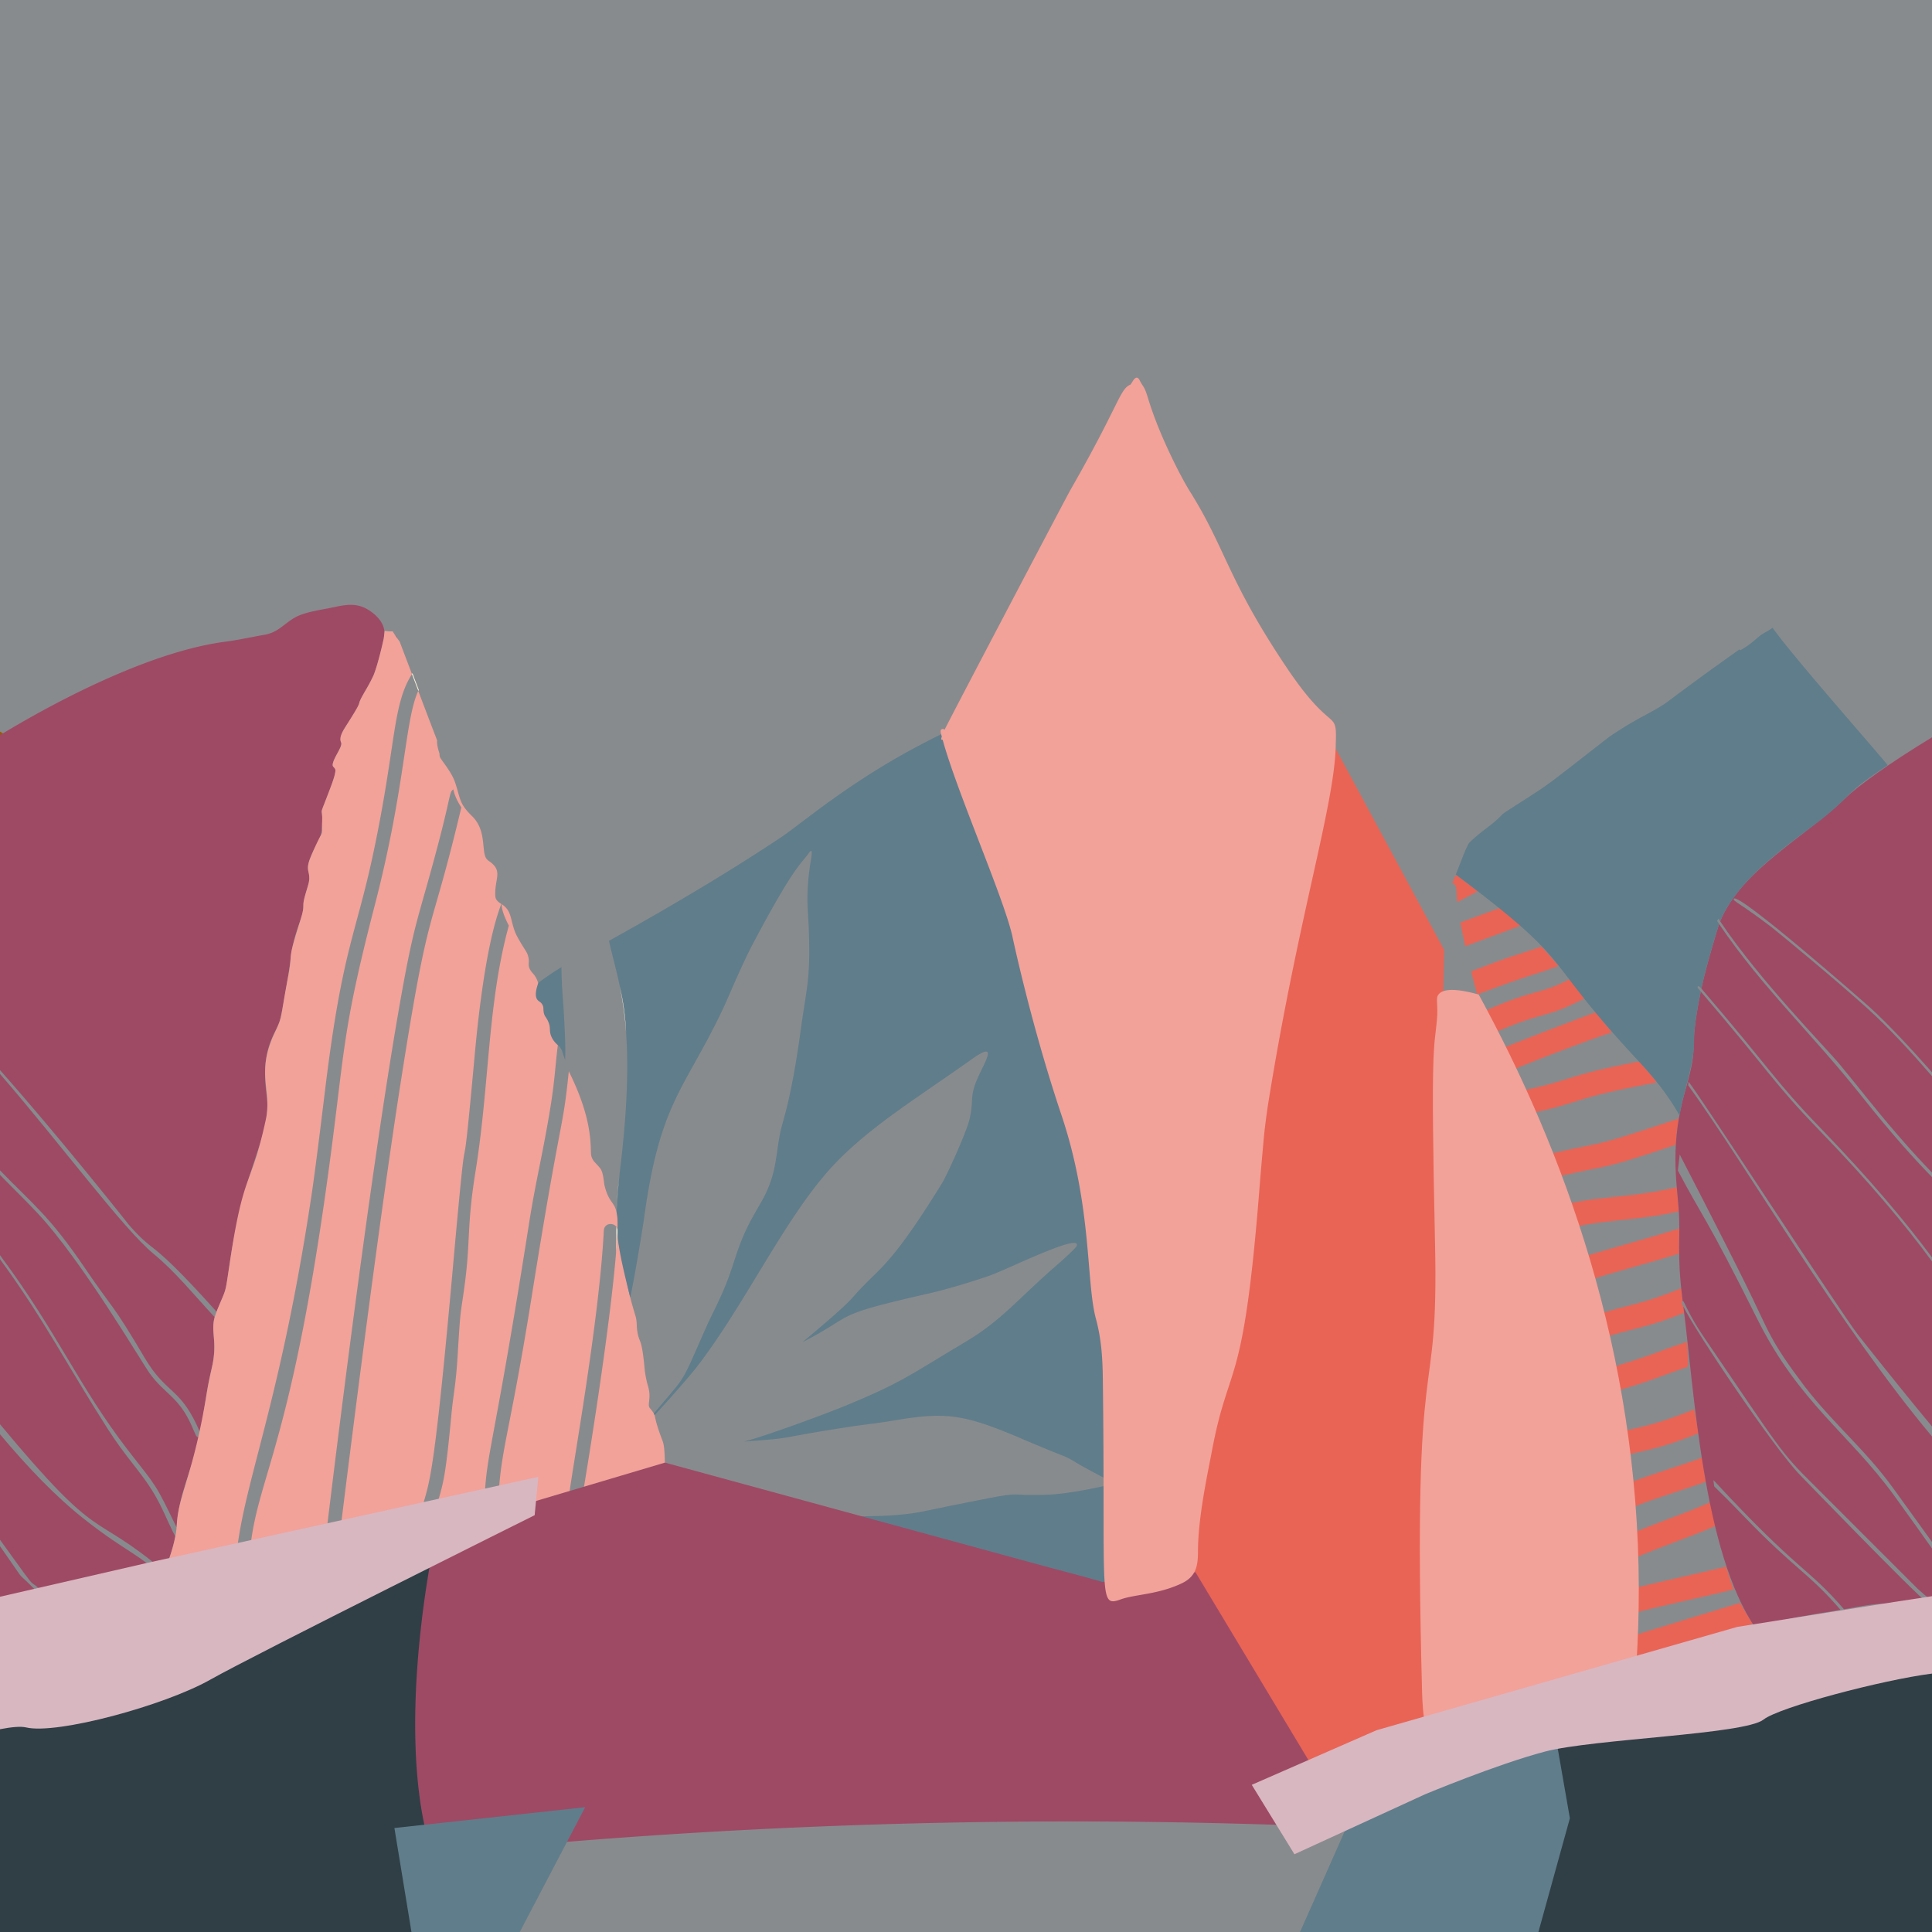 <svg id="_ëîé_1" data-name="‘ëîé_1" xmlns="http://www.w3.org/2000/svg" viewBox="0 0 2000 2000">
  <rect x="0" y="0" width="2000" height="2000" fill="#333333" stroke="none"/>
  <defs>
    <style>
      .cls-1 {
        fill: #dfe5e8;
        opacity: 0.5;
      }

      .cls-2 {
        fill: #fbc517;
      }

      .cls-3 {
        fill: #e96455;
      }

      .cls-4 {
        fill: #303f46;
      }

      .cls-5 {
        fill: none;
      }

      .cls-6 {
        fill: #9d5900;
      }

      .cls-7 {
        fill: #9e4a65;
      }

      .cls-8 {
        fill: #fdf5e0;
      }

      .cls-9 {
        fill: #ffd1b9;
      }

      .cls-10 {
        fill: #f2a299;
      }

      .cls-11 {
        fill: #607d8b;
      }

      .cls-12 {
        fill: #d8b7c1;
      }
    </style>
  </defs>
  <title>abstract_bg_3</title>
  <rect class="cls-1" width="2000" height="2000"/>
  <path class="cls-2" d="M67,1543.79l-.52.73C66.8,1544.47,67.05,1544.32,67,1543.79Z"/>
  <path class="cls-2" d="M67.94,53.18a.17.17,0,0,0,0-.07C67.77,53.09,67.78,53.12,67.94,53.18Z"/>
  <path class="cls-2" d="M53.22,14.81c-.11,0-.17,0-.19.06Z"/>
  <g>
    <path class="cls-3" d="M1492.87,1092.63q.84-54.64,2.09-109.29L1379,768.25q-79.77,436.59-159.53,873.16l144.75,222,135.36-62Q1487.46,1446.88,1492.87,1092.63Z"/>
    <g>
      <path class="cls-4" d="M447.36,1919.5c-32.6-94.7,4.44-335.07,4.44-335.07l-281,42.82L0,1654.26V2007.7H531.29L579.13,1906Z"/>
      <path class="cls-5" d="M274.39,1636.46c27-2,36.88-2.62,65.55-10.88C303.1,1632.1,311.22,1622.21,274.39,1636.46Z"/>
      <path class="cls-5" d="M1014.22,685.37c1-1.83,2-3.73,3.17-5.73-1,1.46-2.45,3.51-3.6,5.22Z"/>
      <path class="cls-6" d="M0,757.36V762l3.88-2.33C2.59,758.89,1.29,758.13,0,757.36Z"/>
      <g>
        <path class="cls-7" d="M49.79,1654.1c53.2-1.8,73.61-12.52,118.48-15.59.19-1.27.54-3.14.85-4.53-24.45-25.64-37-26-82-61.47-28.68-22.6-58-53-87.16-87.82v109.23C49.74,1663.05,21.21,1623.51,49.79,1654.1Z"/>
        <path class="cls-7" d="M170.79,1627.25c3.05-11.07,7.78-21.87,10.65-36.66C172.51,1573.15,168,1560,158,1543.76c-12.57-20.57-27.55-34.93-46.69-64.91C69.43,1413.17,44.66,1364.33,0,1303.5v170.87C107.33,1603.44,92.4,1561.43,170.79,1627.25Z"/>
        <path class="cls-7" d="M.65,1656.18c35.29-1.48-5.73-.54,43.74-1.9-35.6-38-9.77-4.53-44.39-53.63V1655A2.05,2.05,0,0,1,.65,1656.18Z"/>
        <path class="cls-7" d="M182.8,1581.15c2.93-37.78,13.66-51.55,23.48-93.72-3.23,1.64-3.71-2.57-8.5-12.94-13.27-28.75-27.05-31.29-42.5-52.36-8.56-11.66-70.19-117-116.39-166.26-13.12-14-24.94-25.32-38.89-39.65v83.17c60.39,81.32,80.75,134.48,132,201.22C163.51,1541,160.23,1534.88,182.8,1581.15Z"/>
        <path class="cls-7" d="M346.76,795.72l0-.05S346.75,795.71,346.76,795.72Z"/>
        <path class="cls-7" d="M133.46,1268c29.31,33.25,18.78,9.88,90.72,89.88,8.5-21.28,9-16.41,13-45.42,14.92-107.55,44.55-136.43,38.9-178-6.62-48.86,8.46-62.75,13.24-76.79,2.7-7.8,10.1-53.12,11.3-63.56,3.49-30.79,12.71-41.79,13.4-54.83.27-14.27,6.81-22.14,6.15-32.44-.27-4.42-2.78-7.12-.23-15.09,7.13-22.21,14-17.75,13.62-45.92-.47-10.49-2.88.54,9.78-33.73,1.19-3.27,4-11.29,3.9-14.75a5,5,0,0,0-.44-1.65l0,.1c-1.87-3.09-5.05-2.08,1.79-14.73,3.68-6.81,5.1-9.71,4.74-12v.08c-2.26-9.84,2.33-12.8,13.38-30.92,6.3-10.09,3.56-9.18,9.26-19.26,1.84-3.25,7.53-12.82,10-18.33.22-.48.43-1,.66-1.44l0,0c5.29-12.67,11.43-41.62,10.7-38.74a20.47,20.47,0,0,0,.47-7.84c-1-7.55-6.32-13.88-12.62-18.67-13-9.93-24.09-8.77-39.33-5.45C333.44,631.27,315,633.22,304,640c-11.42,7.06-16.67,14.79-30.39,17.15-13.34,2.29-26.68,5.34-40.11,7.09C161.21,673.56,68.42,719.58,0,761v346.77C63.05,1178.81,133.78,1268.38,133.46,1268ZM281.6,657.7h0l-1.06.12Z"/>
        <path class="cls-7" d="M87.87,1312.67c29.77,43.93,27.28,34.28,62,93.15,23,38.87,37.05,29.35,57.34,77.27,2.72-12.52,3.45-20.79,6.63-40.22,3.39-20.87,6-26.95,7.32-37.41,2.35-18.91-2.6-30,1-42-21.2-22.84-41.06-47.38-63.08-65.42C127.79,1272.38,63.06,1184.52,0,1111.72v99.86C34.08,1246.81,51,1258.29,87.87,1312.67Z"/>
        <path class="cls-7" d="M409.05,657.63c.69,1,1.39,2,2.11,3A4.45,4.45,0,0,0,409.05,657.63Z"/>
      </g>
      <path class="cls-8" d="M426.42,697.73c1.5,4,2.89,7.63,6.66,17.56.16-.35.31-.7.48-1-2.54-6.29-6.4-16.93-6.57-17.43C426.79,697.12,426.61,697.43,426.42,697.73Z"/>
      <path class="cls-8" d="M243.24,1639.35c.91-.37,1.71-.62,2.49-.86l-2.5.09C243.23,1638.84,243.23,1639.1,243.24,1639.35Z"/>
      <path class="cls-8" d="M429.3,1598.59c1.7-.42,3.39-.82,5.09-1.22.2-5,3.87-9.87,11.26-10,.1-.51.21-1,.31-1.51-6.4,1.62-14.92,4.57-15.42,4.76C430.07,1593.26,429.67,1595.92,429.3,1598.59Z"/>
      <path class="cls-8" d="M637.93,1298.22c1.94-26.76,1.54-26.06.15-28.08C638.06,1273.84,638,1284.36,637.93,1298.22Z"/>
      <path class="cls-8" d="M588.81,1552.71a10.73,10.73,0,0,1,3-2.76l-2.85.79C588.88,1551.4,588.84,1552.06,588.81,1552.71Z"/>
      <path class="cls-9" d="M346.76,795.72l0-.05S346.75,795.71,346.76,795.72Z"/>
      <path class="cls-10" d="M406.44,653.54a34.33,34.33,0,0,1-8.19-.51c-.3,1.49-.55,4.42-.95,7.54.79-3.16-5.55,26.39-10.69,38.7l0,0c-5.23,11.22-9.42,17-12.89,23.87-4.49,9,3.41-1.56-16.22,29.49-7.74,12.22-4.68,14.5-4.2,16.59v-.08c.76,4.76-7.53,14.49-8.84,21.77-.43,2.92.85,2.52,2.31,4.93l0-.1s0,0,0-.05,0,0,0,.05a5,5,0,0,1,.44,1.65h0c.16,3.88-3.41,13.49-4.79,17.14-12.9,34.35-8.67,19.2-8.89,33.82-.85,23.29,3.24,2.89-11.74,38.45-1.93,4.58-3.78,9.75-2.67,14.74,2.32,10.43.7,11-3.56,26.43-3.36,12,.69,7.61-4.32,23.67-15.4,48.87-7.06,28.68-13.25,60.81-7.78,40.69-5.31,39.3-12.85,55-21.14,43.72-3.16,60.47-10,91.7-15.31,70.82-22.36,50.85-36.41,142.35-6.67,43.25-3.22,28-14.58,56.46-6.58,16.44-1.21,24.07-2.42,42-1.06,14.52-3.82,18.31-8,44-12.73,77.62-27.36,101.28-30.22,128.5-.83,7.53-.21,11.51-3.68,25.43-3.31,13.5-9.53,27.35-11.55,40.65,61.69-4.24,47.32,1.09,75,.07-.2-87,42.67-158.17,79.21-401.4,4.7-31.26,12.39-95.58,14.68-114.09,17.58-142,31.35-155.15,49.49-241,23.59-111.51,19.29-152,39.81-184.33-6.16-16.23-6.13-16.15-12.79-33.72A116.35,116.35,0,0,1,406.44,653.54Z"/>
      <path class="cls-9" d="M512.82,927.89v0Z"/>
      <path class="cls-10" d="M516.65,934.19a10.68,10.68,0,0,1-3-3.34.49.49,0,0,0,0,.11,8.83,8.83,0,0,1-.89-3.07v0h0c-1.09-18.52,8.71-26.14-6.74-36.65a.23.23,0,0,0,.09.08,10.91,10.91,0,0,1-2.33-2.12l0,0c-5.93-7.4.54-29-15-44.23-13.11-12.76-11.91-17-17.36-34.08-3.56-11.27-13.2-22-15.75-26.72l0,.09a8.8,8.8,0,0,1-.67-2.56v0a8.33,8.33,0,0,1,0-1.58c-.21-.5-3.08-8.72-2.48-13.6-5.47-14.3-3.94-10.16-19.55-51.29-14.05,30.68-12.94,98.23-45,221.9-36.47,140.62-30,149.47-50.89,297.11-42.38,299.26-79.34,300.6-79.66,401.27-2.43.29-7.27,1-9.42,2.27-.79.18-1.57.41-2.35.65,11.57-.41,12.8-.89,28.66-2,52.37-20.26,18.22,6.89,108-25.29,21-7.5,27.6-12.42,47.85-20.43l.33-.13c12.79-71.71,13.57-1.09,38.37-278.84,17.94-200.59,6.38-43,21.77-211C492.3,1083,500.43,983,519,935.79c-.95-.62-1.56-1-2.45-1.65ZM414.57,1122.06C386.63,1300.94,348,1619.15,348,1619.65c-4.73.6-11.19,1.56-14.55,4.15,0-.54,47.64-407,84.27-606,12.45-67.53,17.13-72.72,36.13-145,13.46-51.2,11.13-52.77,15.48-55.66,1,6.19,5.05,13.92,8.25,18.65C444.06,977,445.09,926.62,414.57,1122.06Z"/>
      <path class="cls-10" d="M688.34,1514c-.38-3.52,0-16.24-2.46-22.37-12-31.35-4.39-23.12-13.16-34l0,.07-.06-.08h0c-2.93-3.86,2-10.14-1.89-22.87a106.29,106.29,0,0,1-3.25-15.71h0v0h0c-3.31-36.89-5.66-26.89-7.84-41.35-.89-5.72,0-9.55-2-16-8.73-28.72-8.57-35.3-12.32-52.75-5.35-25-6.3-22.7-6-36.91.64-31.69-8-20.71-13.78-45.8h0c-2-16.52-3-15.37-10-23.26a14.29,14.29,0,0,1-3.75-8h0c-.66-11.69,1-37.76-23-85.91-6.8,65.93-6.89,35.87-38.65,234.61-24.76,154.83-33.34,157.12-34.86,224.9-7.54.8-11.46,1.27-14.35,4.2,1.41-73.43,5.92-46.48,46.81-307,6.86-43.69,14.92-74.8,22.39-121.91,4.45-28,4.95-45,7.48-63.06.45-3.21.58-3.9.66-5.35,1.28-22.81-17-36.06-20.25-53.7a29.88,29.88,0,0,0-2.88-9c-2.44-4.75-4.53-5.45-6.51-9.15-2.86-5.37,0-6.8-2-13.94-1.35-4.85-3.32-5.85-10.34-18.44a50.12,50.12,0,0,1-4.4-10c-3.82-11.87-3-18.89-12.53-25.19-.58,5.9,4.71,17.12,7.34,22.15-22.14,80.43-20,164.91-34.44,254.18-9.32,57.69-5,71.35-11.37,118.53-4.47,33.1-4,20-7.19,72.44-1.88,31.31-4.34,38.59-6.5,61.63-8.32,88.58-9.4,64.44-21.31,120.88l.25-.06c.38-1.85,2.58-3.58,5.59-1.36.78-.18,4-1.37,4.51,1.57.5-.13,128.78-34.2,132.6-35.26.84-15.88,31.29-179.68,36.16-276.58.51-10.25,14.69-8.54,14.26,0-4.25,85.34-35.76,270.77-35.79,271.27a20.15,20.15,0,0,0-11.78,4.52c67.12-18.75,74.69-21.47,89.13-28.4a3,3,0,0,1,2.53-1.17,1.41,1.41,0,0,1,1,.13,54.13,54.13,0,0,1,5.71,1.5,1.27,1.27,0,0,0,0-.2C689.83,1516.91,688.6,1516.74,688.34,1514Z"/>
      <g>
        <path class="cls-5" d="M630.41,973.94c4.4,20,8.2,33.88,11.18,47.07C638,1003.26,633.69,988.84,630.41,973.94Z"/>
        <path class="cls-5" d="M646.89,1155.28c-1.18,24.65-3.48,41.71-5.45,59.19,8.22-66.47,9.11-111.88,6.67-145.8C649.12,1088.73,648.82,1115.13,646.89,1155.28Z"/>
        <path class="cls-5" d="M583.06,1039c1.27,20,2.63,42.22,2,58.17C585.73,1080.33,584.35,1058.71,583.06,1039Z"/>
        <path class="cls-11" d="M583.06,1039c-1-14.58-1.87-28.08-1.83-37.79a260.31,260.31,0,0,0-23.94,16.25c-3.94,10.88-2.74,15.62-.63,17.89,1.45,1.56,3.42,2.06,4.89,4.79s.67,4.41,1.33,7.95c.84,4.41,2.65,4.84,4.69,9.57,2.73,6.33.76,8.5,2.69,14.08,1.06,3.08,3.36,7.34,9,11.63.8,1.31,1.53,2.46,2.37,3.79.23,1,2,6.43,3.39,10C585.69,1081.25,584.33,1059.06,583.06,1039Z"/>
        <path class="cls-11" d="M875.62,1477.62c16.54-2.57,25.2-3.42,34.19-4.71,4.35-.63,6.87-1,18-2.82,53.47-8.9,72-5.9,137.21,22.42l-.15-.08c31.66,13.35,35.66,14.44,39.23,16.15a85.74,85.74,0,0,1,8.46,4.64c4.42,2.72,13.08,7.66,31.6,17.35,0-20.5.06-44.3,0-70.85-.05-24.44-.13-34.32-1.15-48.63-1.21-16.88-2.4-20.86-5.74-48.26-3.62-29.61-3.29-33.59-6.9-65.87-1.51-14.55-3.93-35.48-7.66-60.51-3.9-26.15-19.33-124.55-74.3-289.15-16.78-50.28-39.92-114.71-70.85-188.81-6.25,3-15.55,7.64-26.66,13.52-74.31,39.34-121.6,81-143.18,95.3C766,895,710.65,929.38,630.41,973.94c3.28,14.9,7.54,29.32,11.18,47.07a260.81,260.81,0,0,1,6.52,47.66c2.44,33.92,1.55,79.33-6.67,145.8-1.38,12.31-2.6,24.83-3.14,40.36a38.51,38.51,0,0,1,.82,4.57c1.67,18.72-4.64,13.34,13.32,83.61,5.67-25.91,13.84-78.74,13.94-79.24l0,0c16.58-124.12,41.95-134.54,82.5-220.34,4.68-9.91,19.32-45.47,31.37-68,43-81.09,49.92-81.94,56.7-91.85,5.79-8.49,2.66,4.7,1.22,14.93-4.08,30.85-1.64,42.86-.89,63.62,1.92,52.93-2.44,59.83-8.61,105.89-9.5,68.07-17,87.9-20.24,101.26-3.66,14.93-4.42,33.46-9.1,48.91a125,125,0,0,1-6.75,17.47c-3.34,7.12-7.47,13.34-13.56,24.5a204,204,0,0,0-11.77,24.73c-9.84,25.28-9.77,34.8-28.63,73-6.3,12.75-7.3,15.36-18.37,40.46,0,0-1.41,3.22-1.42,3.24-13.4,30.38-13.16,27.22-41.93,61.58a15.46,15.46,0,0,1,.67,1.84c3-3.08,26.42-28.62,43-48.89h-.06C769.91,1352.59,809.86,1266,857.57,1212c37.39-42.44,91.88-75.25,147.62-114.94,29.61-21.21,14.27,2,6.72,19.33-8.82,20.16-3.32,21.95-8.45,43-3,12.45-22.49,55.69-27.94,64.85-50.19,81.64-64.38,88.52-81.07,106.21-17.05,17-5.58,10.24-63.83,59.06,57.19-29.49,27.42-27,131.62-50.68,12.27-2.79,27.06-7.06,38.55-10.58,8.78-2.68,21.58-6.93,23.12-7.5,16.69-6.19,35.93-16.14,63.51-26.93,8-3.14,30.45-11.8,27.09-3.86-2.9,4.42-18,17.46-22,21-34,29.58-49.25,48.3-78,68.5-.5.36-4.4,3-6.7,4.44-5.72,3.6-11.51,7.09-17.43,10.63-49.71,29.74-59.61,37.77-114.19,60.24l.3-.1c-15.41,6.53-83,31.83-106.44,37.64C827.09,1488.13,797.58,1489.73,875.62,1477.62Z"/>
        <path class="cls-11" d="M1144.91,1537.85c-3.71.86-37.53,8.57-59.79,9.44-10.41.4-23.45.21-23.45.21-18.84-.52-9.37-2.45-76.58,11-28.14,5.68-33.17,7.61-54,9.59-2.68.26-7.67.62-10.39.76-2.23.12-9.24.56-26.09.8-18.82.27-27.39-1.38-27.57-.64-.46,2,60.41,18.84,279.4,73,0-1.37-.39-25.85-.77-51.7C1145.66,1588.91,1145.3,1564.09,1144.91,1537.85Z"/>
        <path class="cls-8" d="M581.23,1001.24c0,9.71.87,23.21,1.83,37.79C582.1,1024,581.2,1010.27,581.23,1001.24Z"/>
        <path class="cls-8" d="M641.43,1214.53c-2.36,19.08-2.78,30.36-3.13,40.3.54-15.53,1.76-28,3.14-40.36Z"/>
        <path class="cls-8" d="M641.59,1021a363.51,363.51,0,0,1,6.52,47.66A260.81,260.81,0,0,0,641.59,1021Z"/>
      </g>
      <path class="cls-7" d="M1142.51,1637.53a1.43,1.43,0,0,0-1.3.14c-1.65-.67-23.66-6.81-58.12-15.86L688.35,1514.09,451.8,1584.43c-8.63,41.62-13.43,76.76-16.25,102.42-14.2,128.84,1.77,195.64,6.77,214.84,2,7.66,3.83,13.87,5,17.81,140.39-14.45,290.36-25.24,449-30.46,177.39-5.83,344.59-4,500.2,2.93l-158.9-264.35Z"/>
      <path class="cls-11" d="M408.28,1892.34l22.77,138.79h90.72q42-80.16,84-160.32Z"/>
      <path class="cls-10" d="M1332.41,691.75c-61.59-91.5-63.53-123.89-100.29-182.47-9.82-15.65-32.41-59.46-43.72-97.16-3.83-12.75-5-11.21-8.63-18.43-3.9-7.67-8,3.1-9.45,4.43-11.26,4.55-11.27,20.2-62.26,109.14-3.64,6.34-127.27,241.4-130.18,248.17a2.53,2.53,0,0,0-2.45-.72c-2.84.78-1.51,3.89-.46,7.89-.67,1.7-1.15,3.65.86,3.16,14.69,53.86,62.38,161.54,72,202.64.12.52,19,90.61,51,185.95,31.84,94.82,25.31,172.64,35.67,210.86,5.6,20.67,6.86,40.21,7.13,61.39,2.94,228.81-5.29,237.62,18.76,229,14.93-5.27,38.33-4.88,62.92-16.52,15.36-7.26,16.81-18.9,16.84-33.29,0-34.87,10.17-81.2,14.45-103.87,18.07-95.87,32.49-57.53,49.47-275.08,1.28-16.47,4.18-48.33,4.23-48.83.67-7.66,2.85-25.47,5-38.49,31-192.21,67.86-304.51,69.44-367.19,0-2.14.1-4.27.16-6.41C1383.63,734.19,1378.22,759.79,1332.41,691.75Z"/>
      <path class="cls-12" d="M27,1788.23c32.13,7.58,143.36-22.73,190.32-49.25s336.16-170.47,336.16-170.47l3.8-39.68-404.22,88.93L0,1652.94v137.13C12.07,1787.74,21.54,1786.94,27,1788.23Z"/>
    </g>
    <polygon class="cls-4" points="1817.42 1685.45 1688.38 1722.95 1474.64 1787.55 1441.55 1814.14 1428.24 2010 2000 2010 2000 1656.57 1817.42 1685.45"/>
    <path class="cls-5" d="M1508.9,933.72c1.62,4,.24,2.59,3.77,9.48a7.15,7.15,0,0,1-1.41,8.92c.17,1,.35,1.88.52,2.8,0,0,25.74-9.34,41-15l-23-17.1C1518.67,928.61,1513.75,931,1508.9,933.72Z"/>
    <path class="cls-5" d="M1568,1156.34c4.85,13.66,11.35,29.81,16.84,43,89.18-22.38,43-4.75,153.24-41.47.18-1.06.37-2.12.56-3.16-6.11-9.4-2.27-6.52-23.59-34.24C1699.2,1123.46,1669.57,1127.93,1568,1156.34Z"/>
    <path class="cls-5" d="M1529.23,1029.54c1.51,5.39,3.21,11.23,5.24,18,58.18-25.69,55.87-16.35,90.62-34-2.78-3.32-9.31-10.91-11.61-13.58C1584.48,1010.72,1591.11,1006.22,1529.23,1029.54Z"/>
    <path class="cls-5" d="M1574.24,958.2c-16.4,6.19-57.11,21.18-57.37,21.28,1.94,8.79,3.86,17.11,6.05,26,48.46-18.53,40.63-14.56,72.77-25.48C1585.35,969,1578.7,962.59,1574.24,958.2Z"/>
    <path class="cls-5" d="M1553.92,1112.86c2.6,8.74,3.92,13.06,6.1,20,19.06-5.4,28.83-5.54,59.07-15,24.63-7.66,35.59-10.79,77.4-19-7.06-7.61-13.3-13.25-27.78-30.13C1656.33,1072.14,1566.74,1105.94,1553.92,1112.86Z"/>
    <path class="cls-5" d="M1541.56,1071.39c1.7,5.72,3.43,11.55,5.17,17.39,11.16-5.34,95.8-37.76,105.28-40.87-2.91-3.78-5.82-7.61-11.2-14.6C1595.83,1056.45,1602.27,1044.42,1541.56,1071.39Z"/>
    <path class="cls-5" d="M1949.65,786.65c1.52,1.83,3,3.68,4.48,5.55,2.6-1.72,2.31-1.53,4.07-2.63,0-.18-.11-.36-.16-.53C1956.29,788.59,1953.78,787.91,1949.65,786.65Z"/>
    <path class="cls-5" d="M1506.34,907l1.65-.85-1-.76C1506.61,906.34,1506.79,905.88,1506.34,907Z"/>
    <path class="cls-5" d="M1651,1387.27c2.14,7.9,3.91,14.5,7.82,31.16,63.66-19.35,47.57-16.09,87.6-29.4-1-14.8-1.64-19.84-3-30.08C1705.52,1374.36,1694.7,1373.68,1651,1387.27Z"/>
    <path class="cls-5" d="M1688.39,1723c7.19-3.23,19.67-8.77,26-11.32a258.36,258.36,0,0,0-24.78,8.49C1689.21,1721.06,1688.81,1722,1688.39,1723Z"/>
    <path class="cls-5" d="M1684.24,1562.92c.7,7.68,1.66,17.83,2.43,25.53,36.33-15.35,57.72-21.57,83.54-33.29-1.64-6.75-3.17-14.44-4.4-21.2C1734.85,1544.93,1705.75,1553.19,1684.24,1562.92Z"/>
    <path class="cls-5" d="M1689.23,1614.1c1.28,13.71,1.41,18.54,1.62,30.18,13.68-3.73,82-18.92,96-22.51-7.06-23.54-6.4-23-10.55-42.28C1743.06,1593.82,1728.29,1597.31,1689.23,1614.1Z"/>
    <path class="cls-5" d="M1734.87,1185.06c-90.32,30.53-61,17.52-140.34,37.4,5.79,13.75,9.71,23.83,11.41,28.49,39.64-13.28,78.74-10,129.82-22C1734.54,1216.78,1733.78,1209.16,1734.87,1185.06Z"/>
    <path class="cls-5" d="M1774.57,1693.81c25.57-5,32.6-6,42.85-8.36-1-1.47-2-2.92-2.88-4.3C1799.62,1685.6,1790.1,1688.86,1774.57,1693.81Z"/>
    <path class="cls-5" d="M1691.81,1669.73c.66,9.31,1.06,12.78,1.36,22.69,2.14-.76,107.83-33.05,108.09-33.13a89.28,89.28,0,0,1-6.64-14C1771.35,1651.35,1711.35,1664.12,1691.81,1669.73Z"/>
    <path class="cls-5" d="M1614.29,1274.32c5.53,15.88,5.88,17.2,10.49,31.1,33.77-11,73.39-21.09,113.59-33.71.05-6.51-.12-11.41-.51-17.75C1691.53,1264.58,1652.38,1262.07,1614.29,1274.32Z"/>
    <path class="cls-5" d="M1632.82,1328.89c3.73,10.81,8,23.85,11.34,34.54,46.75-14.57,53.64-12.33,96.1-29.8a311.51,311.51,0,0,1-2-35.87C1699.21,1309.82,1680.17,1314,1632.82,1328.89Z"/>
    <path class="cls-5" d="M1664.49,1442.62c1.59,6.6,7.45,29.91,9.38,40.21,32.77-7.06,46.37-10.42,80-23.85-2.86-14.53-5.53-27.5-6.26-44.24C1698.58,1431.84,1719.77,1425.94,1664.49,1442.62Z"/>
    <path class="cls-5" d="M1678.13,1507.25c1.65,10.64,2.71,20,3.69,29.87,20.78-8.81,46.12-16,80.25-28.08-1.15-8.29-1.89-13.62-3.74-25.3C1724.78,1497,1713.26,1499.62,1678.13,1507.25Z"/>
    <path class="cls-5" d="M1835,649.91c4.2,6,3.48,5,5.71,8-.27-4.5-.37-7.95-.41-11.88C1838.43,647.43,1836.89,648.57,1835,649.91Z"/>
    <path class="cls-3" d="M1534.47,1047.56c.71,2.41,3,10,7.09,23.83,60.89-27.05,54.12-14.86,99.25-38.08-5.46-7.1-8.64-11.26-15.72-19.73C1590.29,1031.24,1592.84,1021.78,1534.47,1047.56Z"/>
    <path class="cls-3" d="M1546.73,1088.78c4.6,15.44,1.24,4.11,7.19,24.08,12.91-7,101.57-40.48,114.79-44.16-3.77-4.41-6.79-7.9-16.7-20.79C1642.88,1050.91,1558,1083.38,1546.73,1088.78Z"/>
    <path class="cls-3" d="M1619.09,1117.86c-30.51,9.49-39.82,9.5-59.07,15,3.38,10.67,4.81,14.69,8,23.53,12.2-3.41,27.89-6.06,42.73-10.16,33.09-9.14,31.19-11.82,104.32-25.72a271.34,271.34,0,0,0-18.53-21.63C1654.77,1107.05,1643.79,1110.18,1619.09,1117.86Z"/>
    <path class="cls-3" d="M1594.53,1222.46c78.9-19.78,50.38-7,140.34-37.4.54-11.86,1.15-15.73,3.18-27.2-109.94,36.63-66.18,19.62-153.24,41.47C1587.78,1206.48,1588.44,1208,1594.53,1222.46Z"/>
    <path class="cls-3" d="M1605.94,1251c3.93,10.7,3.93,10.68,8.35,23.37,38.42-12.35,77.34-9.77,123.57-20.36-.71-11.55-1.53-19.26-2.1-25C1682.3,1241.5,1646.34,1237.41,1605.94,1251Z"/>
    <path class="cls-3" d="M1624.78,1305.42c3.44,10.36,4.77,14,8,23.47,47.26-14.88,66.66-19.15,105.42-31.13-.09-9.35,0-13,.13-26C1699.17,1284,1657.86,1294.68,1624.78,1305.42Z"/>
    <path class="cls-3" d="M1741.89,1347c-.94-7.34-1.37-11.26-1.63-13.37-42.29,17.4-49.66,15.32-96.1,29.8,2.45,7.93,4.65,15.83,6.82,23.84,43.46-13.51,54.45-12.87,92.45-28.32l-.83-6.45C1741.5,1350.23,1739.38,1347.05,1741.89,1347Z"/>
    <path class="cls-3" d="M1658.8,1418.43c1.92,8.15,3.69,15.89,5.69,24.19,54.81-16.54,35.13-11.14,83.08-27.88-.52-12-.45-15.12-1.17-25.71C1706.13,1402.42,1722.13,1399.18,1658.8,1418.43Z"/>
    <path class="cls-3" d="M1673.87,1482.83c1.3,6.89,3.17,17.45,4.26,24.42,35.13-7.63,46.65-10.21,80.2-23.51-1.57-10-2.53-14.74-4.5-24.76C1720.14,1472.46,1706.4,1475.82,1673.87,1482.83Z"/>
    <path class="cls-3" d="M1681.82,1537.12c.85,8.48,1.52,16.06,2.42,25.8,21.49-9.72,50.25-17.86,81.57-29-1.16-6.41-1.74-10.57-3.74-24.92C1727.78,1521.21,1702.65,1528.29,1681.82,1537.12Z"/>
    <path class="cls-3" d="M1686.67,1588.45c.89,8.89,1.78,17.19,2.56,25.65,37.82-16.26,53.86-20.29,87-34.61-2.51-11.68-3.46-13.7-6-24.33C1744.3,1566.92,1723.06,1573.08,1686.67,1588.45Z"/>
    <path class="cls-3" d="M1690.85,1644.28c.22,12.28.36,17.06,1,25.45,19.56-5.62,79.28-18.31,102.81-24.39-3.86-10.21-5.92-17.24-7.81-23.57C1772.53,1625.45,1705.08,1640.4,1690.85,1644.28Z"/>
    <path class="cls-3" d="M1693.17,1692.42c.51,17.16-.91,21.23-3.57,27.7.5-.2,51.78-19.19,68.53-22.91,37.57-8.33.69.57,56.41-16.06-4.71-7.23-10.54-17-13.28-21.86C1800.72,1659.46,1696.23,1691.33,1693.17,1692.42Z"/>
    <path class="cls-3" d="M1522.92,1005.5c2.18,8.87,4.1,16.14,6.31,24,61.75-23.27,55.27-18.83,84.25-29.54-9-10.48-12.92-14.77-17.79-20C1562.83,991.18,1571.82,986.8,1522.92,1005.5Z"/>
    <path class="cls-3" d="M1511.78,954.92c1,5.56,2.08,10.89,5.09,24.56.15-.06,38.86-14.29,57.37-21.28a222.17,222.17,0,0,0-21.48-18.33C1538.27,945.3,1511.78,954.92,1511.78,954.92Z"/>
    <path class="cls-3" d="M1506.34,907c-1,2.62-2.44,5.92-2.91,7,5.31,2.4,4,6.76,4.92,18.44.18.39.36.82.55,1.27,4.73-2.68,10.23-5.35,20.86-11-12.33-9.35-15.13-11.64-21.77-16.62Z"/>
    <g>
      <path class="cls-7" d="M1748,1119.82c13,16.13,154.39,234.36,175.37,261.9,31.05,39.23,56.09,70.23,76.65,95V1305.8c-28.19-38.39-64.3-81.57-117.65-136.78-47.18-48.81-50.78-59.94-121.75-142.6-14,69.1-.42,48.32-16,102.32-15.94,55.07-9,94.29-6.95,121.76,2.48,33.92-2.4,44.25,4.26,96.5,1.72,0,.48,1.21,12.11,21.7.28.5,5.44,9,9.46,14.92,80.64,118.5,79.3,119.26,114.62,154.12l107.07,107c10.25,9.3,13.64,11.39,14.85,12.59V1603c-8.63-12.25-21-29.63-39.06-54.55-46.64-64.33-98.72-96.4-141.92-183.18-52.41-105.19-57.71-107-82.13-153.55.5-4.19.74-6.47,1.93-16.52,0,0,44.52,86.11,68,133.75,25.8,52.21,24,56.77,61.85,107,31.25,40.11,62.1,64.43,91.61,105.3,17,23.5,29.85,41.39,39.67,55V1487c-96.87-115.62-191.55-279.32-252.41-363.62C1747.73,1122.2,1747.86,1121,1748,1119.82Z"/>
      <path class="cls-7" d="M1926.42,1133.81C1875,1069.12,1824.76,1023,1779.59,956.52c-.21.55-13,41.65-18.35,66.83,73.55,85.91,76.21,95.63,123.25,144.33,51.55,53.32,87.76,96.64,115.51,134v-83.17C1981.72,1199.74,1959.78,1175.79,1926.42,1133.81Z"/>
      <path class="cls-7" d="M1863.49,1527c-27.13-27.78-108.67-149.23-120.89-174.5,11.11,84.89,20,253.6,74.82,333,30.46-7,4.45-5.67,87.91-19-33-38.31-47-41.76-99.62-96.37-22.6-23.43-17.24-17.5-31.16-31.43q-.42-3.29-.85-6.57c88.94,96.17,96.8,89.28,135.16,133.76,42.31-7.85,36.45-5.51,85.91-7.12C1980.17,1647.77,1864,1527.5,1863.49,1527Z"/>
      <path class="cls-7" d="M1910.48,826.06c-41.83,40.65-107.65,74.09-129.8,127.66,41.06,61.49,109.81,131.15,123.76,148.11,26.08,31.57,33,41.63,59.75,72.72,14.09,16.36,25.7,28.89,35.81,39.33V1114c-22.53-26-44.85-50.09-65.35-68.74-32.74-29.76-90.65-77.46-100.32-85.14-33.14-25.4-40.9-27.34-39.51-29.71,4.35-7.41,135.28,107.36,141.77,113.27,17.31,15.74,39.82,39.75,63.41,66.34V763.27C1956.38,789.66,1922.66,814.16,1910.48,826.06Z"/>
    </g>
    <polygon class="cls-11" points="1609.09 1790.07 1428.24 1877.15 1392.67 1894.28 1341.34 2010 1428.24 2010 1589.79 2010 1625.13 1882.25 1609.09 1790.07"/>
    <path class="cls-11" d="M1817,662.21a86.28,86.28,0,0,1-15.57,11l-.6-1.05c-42.11,29.65-75.4,54.92-75.4,54.92-15.82,11-28.8,14.89-58.73,35.09l0-.05c-70,54.34-59.26,47-95.37,70.15-17.84,11.37-15.88,10.54-17.49,12.17-11.9,12.06-16.76,12.58-33.15,28.21-5.51,10.69-4.45,9.64-13.71,32.72,128.85,96.54,83.81,80.48,191,195,27.71,29.73,38.74,51.32,40.68,54.31,2.07-11.54,2.72-14.19,4.13-19.44,19.45-72.11,3.54-38.38,17.86-108.84l-3-3.48c-.74-.87-.38-4.26,3.62.41,5.38-25.55,18.16-66.33,18.35-66.83-.7-1-1.39-2-2.08-3.08.44-.82.88-1.64,1.33-2.46,1,1.43.45.67,1.84,2.74,20.1-48.61,82.63-87.05,109-108.81,30-24.76,19.93-23.34,64.47-52.71-10.46-13.31-99-113.49-119.17-142.29C1825.54,656.47,1827.18,653.42,1817,662.21Z"/>
    <path class="cls-10" d="M1489.09,1029.55c-3.35,4.37,0,9.57-1.66,27.2-2.88,30.32-6.51,22.25-1.92,229,4.21,186.37-23.81,78.09-13.35,466.85.19,7.19,1,26.57,3.82,33.34,2.77-2.73.57-.39,70.92-15.15,80.83-17,124-37.62,147.06-47.73q2.54-38.4,2.52-78.68c-.41-245.26-78.22-454.59-165.73-614.84C1502.1,1021.55,1492.56,1025,1489.09,1029.55Z"/>
    <path class="cls-12" d="M1960.64,1658.38l-162.19,25.77-373.52,107-46.28,20.26-82.84,36.24L1340,1919.5l38.65-17.74,96.36-44.22s74-31,124.13-44.26,206.88-17.7,226.48-33.19c16.27-12.86,122.52-40.95,174.38-47.61v-80.1Z"/>
  </g>
</svg>
